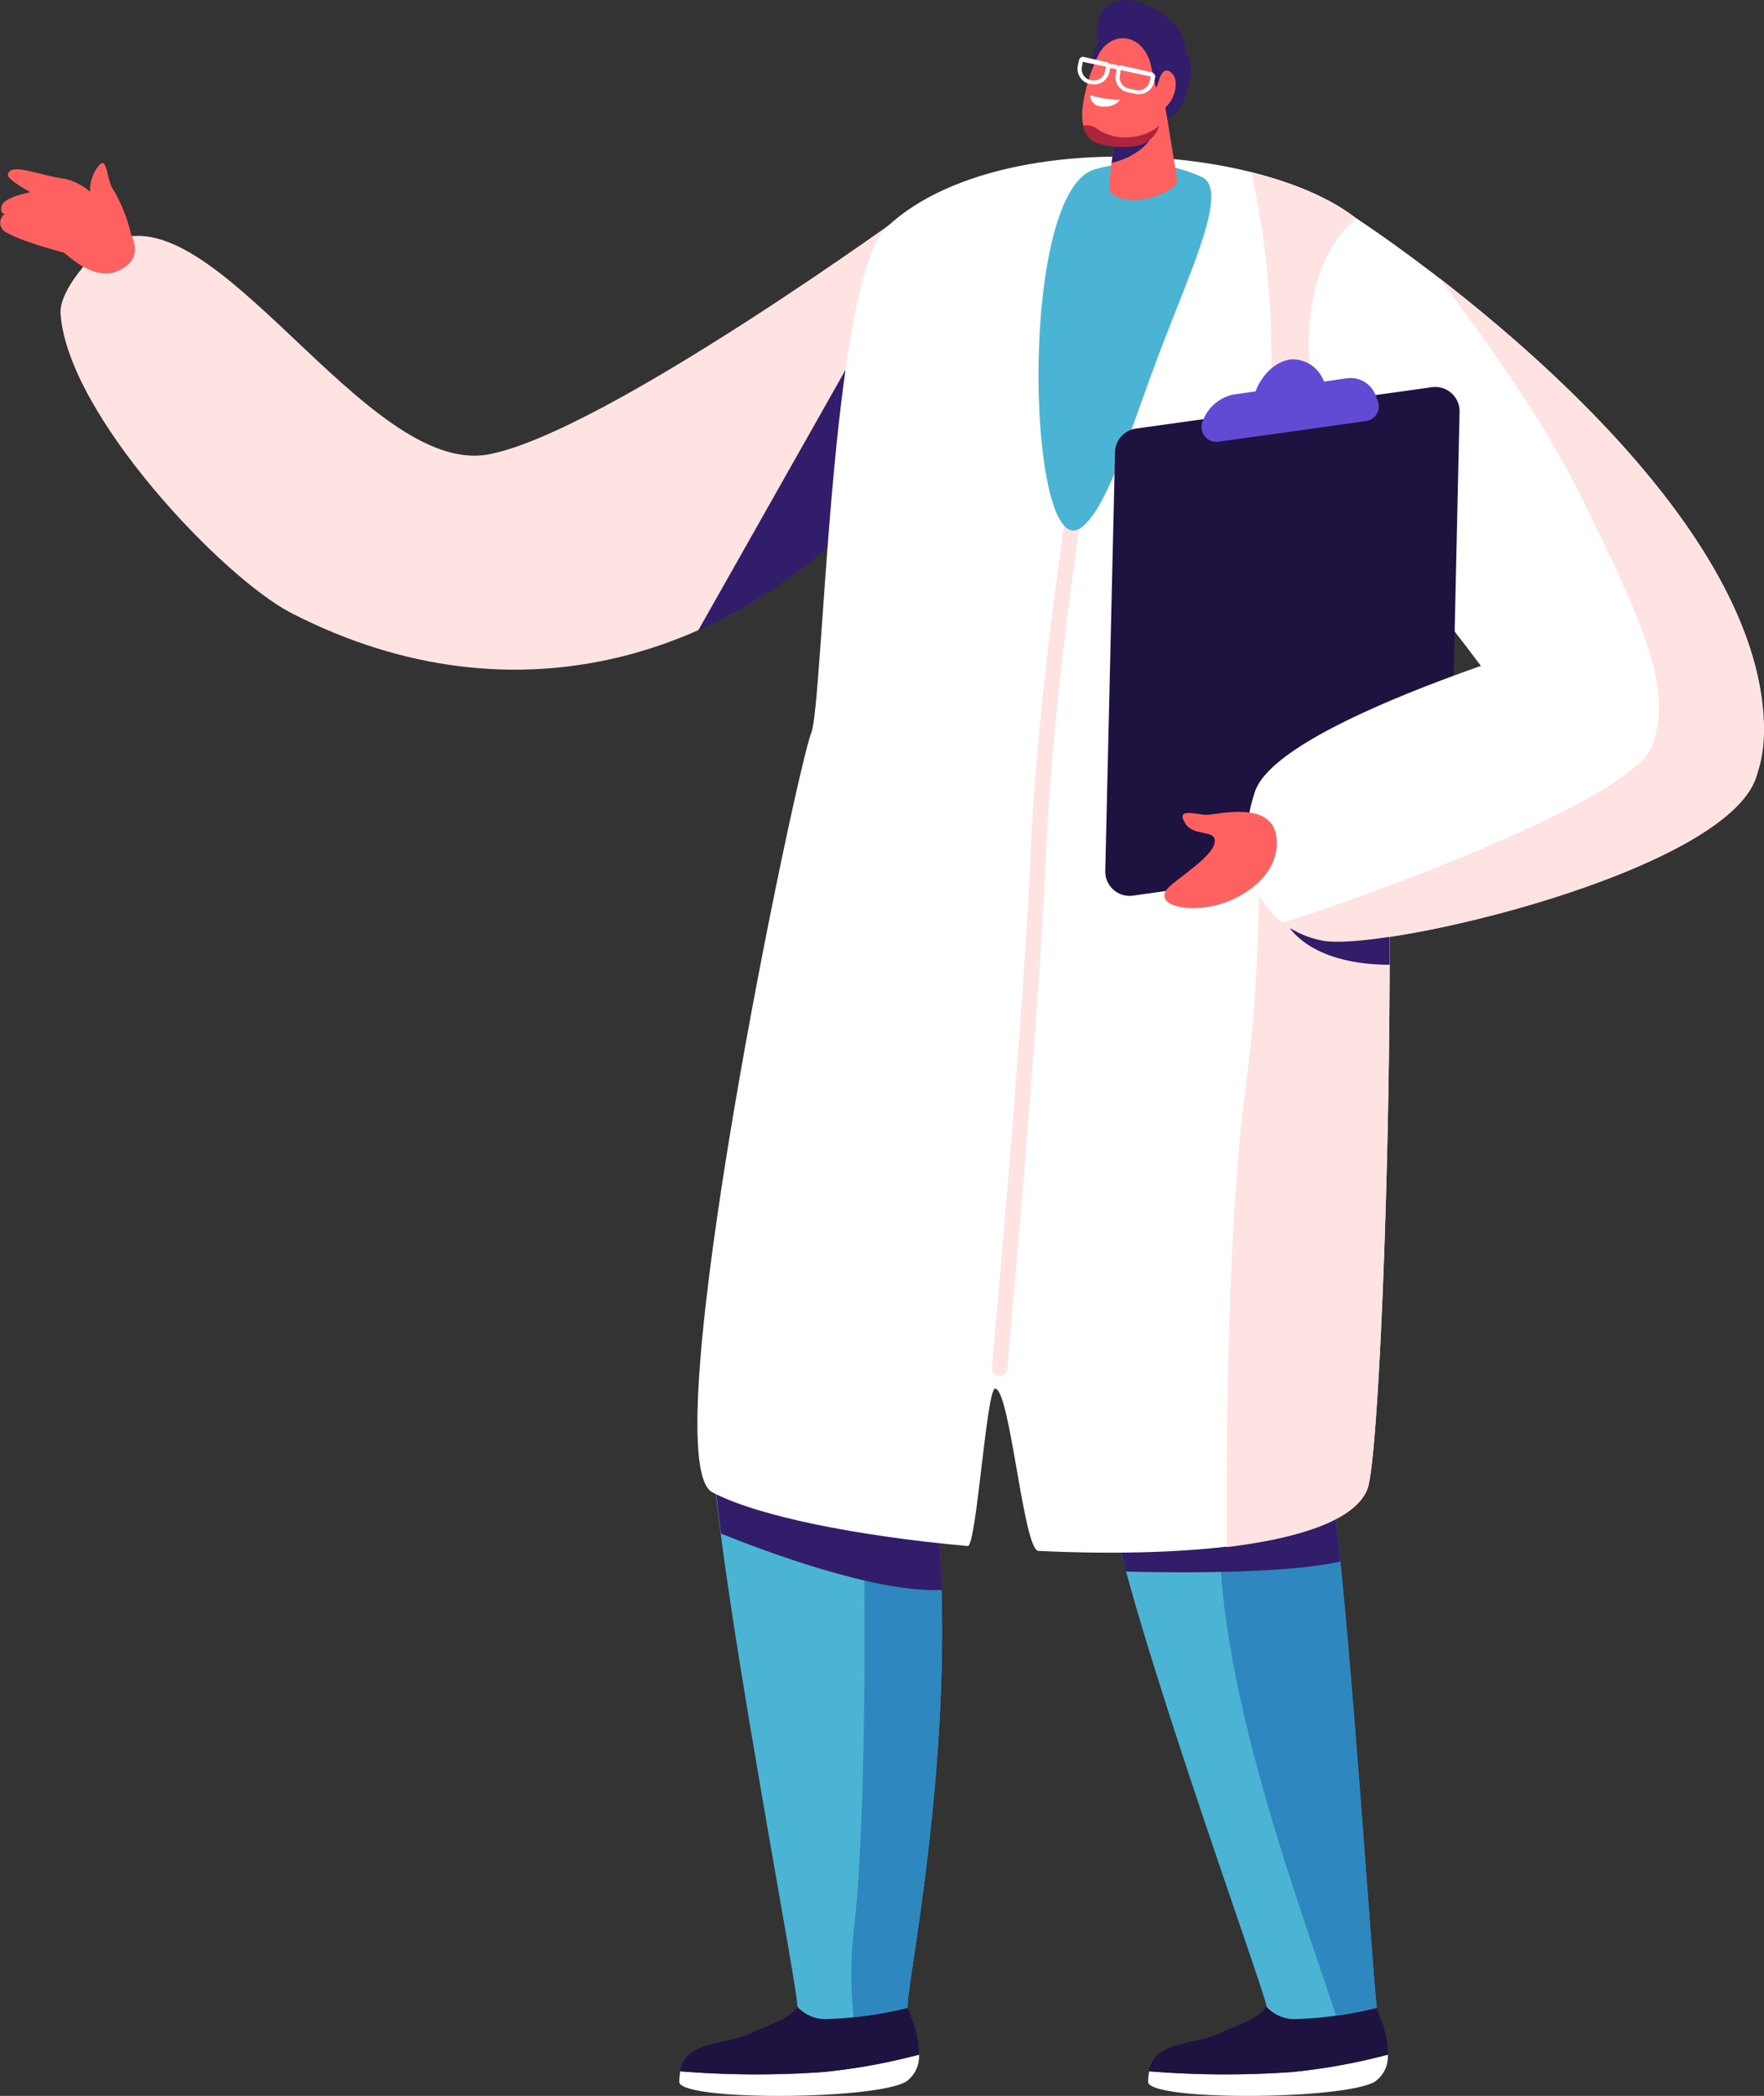 <svg xmlns="http://www.w3.org/2000/svg" width="247.234" height="293.702" viewBox="0 0 247.234 293.702">
  <rect x="0" y="0" width="247.234" height="293.702" fill="#333333" stroke="none"/>
  <g id="Grupo_1295" data-name="Grupo 1295" transform="translate(0 0)">
    <path id="Caminho_1831" data-name="Caminho 1831" d="M135.949-502.95s-43.7,31.855-59.919,34.8c-17.217,3.107-38.489-37.173-52.863-29.7-2.475,1.264-7.266,6.687-7.055,9.951.948,14.164,22.8,37.068,32.329,41.964,31.7,16.322,63.5,6.213,84.455-18.639C141.057-474.307,135.949-502.95,135.949-502.95Z" transform="translate(-7.625 531.834)" fill="#ffe3e3"/>
    <path id="Caminho_1832" data-name="Caminho 1832" d="M206.51-459.45l-20.693,36.594a74.276,74.276,0,0,0,21.693-14.9Z" transform="translate(-87.979 511.238)" fill="#311d69"/>
    <path id="Caminho_1833" data-name="Caminho 1833" d="M18.385-504.326a21.345,21.345,0,0,0-2.58-6.476c-.842-1.264-.79-4.633-1.9-3.317a5.293,5.293,0,0,0-1.264,3.738,8.311,8.311,0,0,0-3.58-1.843c-3.317-.369-7.582-2.369-7.951-.579-.158.684,3.159,2.475,3.159,2.475S.483-509.644.22-508.38s.527,1.053.527,1.053a1.5,1.5,0,0,0,.263,2.685c2.106,1.264,7.635,2.685,7.951,2.791s3.844,3.844,7.213,2.685C19.122-500.272,19.385-502.325,18.385-504.326Z" transform="translate(0 537.265)" fill="#ff6161"/>
    <path id="Caminho_1834" data-name="Caminho 1834" d="M200.93-8.576a128.685,128.685,0,0,1-19.955-.105,6.66,6.66,0,0,0-.158,1.474c0,2.685,27.169,2.58,31.75,0a4.3,4.3,0,0,0,1.843-3.844A79.792,79.792,0,0,1,200.93-8.576Z" transform="translate(-85.612 298.934)" fill="#fff"/>
    <path id="Caminho_1835" data-name="Caminho 1835" d="M201.025-14.589A86.047,86.047,0,0,0,214.5-17.011a13.144,13.144,0,0,0-1.106-5.265c-.158-.369-.316-.842-.474-1.316a58.922,58.922,0,0,1-11.215,1.58,5.4,5.4,0,0,1-4.265-1.738c-.053.053-.053.158-.105.211-.737,1.158-2.9,2.053-5.844,3.264-4.265,2.159-9.53,1.053-10.478,5.581A136.524,136.524,0,0,0,201.025-14.589Z" transform="translate(-85.706 304.947)" fill="#1d1240"/>
    <path id="Caminho_1836" data-name="Caminho 1836" d="M325.73-8.576a128.685,128.685,0,0,1-19.955-.105,6.66,6.66,0,0,0-.158,1.474c0,2.685,27.169,2.58,31.75,0a4.3,4.3,0,0,0,1.843-3.844A79.792,79.792,0,0,1,325.73-8.576Z" transform="translate(-144.701 298.934)" fill="#fff"/>
    <path id="Caminho_1837" data-name="Caminho 1837" d="M325.825-14.589A86.047,86.047,0,0,0,339.3-17.011a13.144,13.144,0,0,0-1.106-5.265c-.158-.369-.316-.842-.474-1.316a58.923,58.923,0,0,1-11.215,1.58,5.4,5.4,0,0,1-4.265-1.738c-.053.053-.053.158-.105.211-.737,1.158-2.9,2.053-5.844,3.264-4.265,2.159-9.53,1.053-10.478,5.581A136.524,136.524,0,0,0,325.825-14.589Z" transform="translate(-144.795 304.947)" fill="#1d1240"/>
    <path id="Caminho_1838" data-name="Caminho 1838" d="M276.717-265.638c-.579-4.739,7.108-68.028,5.055-84.245-2.159-17.165-5.739-21.9-7.319-31.539-19.166,3.054-48.7-1.843-61.92-3.528-7.529,16.533-18.9,51.863-22.851,109.676-.842,12,12.321,79.558,11.847,80.506a5.4,5.4,0,0,0,4.265,1.738,54.947,54.947,0,0,0,11.215-1.58c-.527-1.9,8.53-43.491,3.054-76.873-1.422-8.846,17.27-64.816,17.27-64.816s3.317,49.6,8.635,73.925c4.16,19.06,21.64,66.974,21.324,67.606a5.4,5.4,0,0,0,4.265,1.738,54.947,54.947,0,0,0,11.215-1.58C282.4-195.874,279.3-244.577,276.717-265.638Z" transform="translate(-89.791 475.965)" fill="#4bb4d4"/>
    <path id="Caminho_1839" data-name="Caminho 1839" d="M228.2-190.6c.527,18.744.369,48.6-1.106,62.025a57.082,57.082,0,0,0-.158,13.374,71.724,71.724,0,0,0,7.582-1.316c-.527-1.9,8.53-43.491,3.054-76.873-.579-3.528,2-14.427,5.371-26.274C237.832-222.453,227.67-208.026,228.2-190.6Z" transform="translate(-107.297 397.87)" fill="#2e87be"/>
    <path id="Caminho_1840" data-name="Caminho 1840" d="M221.135-162.385l-31.118-5.265c.211,2.58.527,5.792,1,9.478,5.9,2.369,21.588,8.319,30.96,7.9C221.819-154.381,221.556-158.436,221.135-162.385Z" transform="translate(-89.968 373.08)" fill="#311d69"/>
    <path id="Caminho_1841" data-name="Caminho 1841" d="M324.877-208.813c-2.264,23.009,10.478,56.338,16.059,73.4,1.843-.263,3.9-.632,5.739-1.053-.369-1.264-3.475-50.02-6.055-71.029-.369-3.054,2.738-31.065,4.423-54.654C337.145-247.46,326.457-224.872,324.877-208.813Z" transform="translate(-153.694 417.823)" fill="#2e87be"/>
    <path id="Caminho_1842" data-name="Caminho 1842" d="M327.319-158.634v-.316l-30.8,3.37c0,.053.053.158.053.211.421,1.948,1,4.16,1.632,6.634,5.9.158,22.535.369,30.065-1.422C327.951-153.263,327.635-156.159,327.319-158.634Z" transform="translate(-140.392 368.96)" fill="#311d69"/>
    <path id="Caminho_1843" data-name="Caminho 1843" d="M282.824-500.085c-2.159-16.322-52.495-23.167-70.608-6.213-8,7.477-8.9,66.817-10.636,70.976-2,4.844-22.43,101.831-13.848,106.359,6.371,3.37,20.482,6.16,35.8,7.529,1.211.105,2.633-22.167,3.844-22.062,2.106.158,3.949,22.641,6.055,22.746,21.8,1.053,43.175-1.106,46.124-8.74,2.053-5.371,4.686-82.139,1.9-118.153C279.665-470.968,283.561-494.662,282.824-500.085Z" transform="translate(-87.894 538.079)" fill="#fff"/>
    <path id="Caminho_1844" data-name="Caminho 1844" d="M265.119-303.972h-.105a1.085,1.085,0,0,1-1-1.211c.053-.474,4.476-49.073,5.423-71.871.948-22.851,5.423-50.6,5.423-50.915a1.116,1.116,0,0,1,1.264-.9,1.116,1.116,0,0,1,.9,1.264c-.053.263-4.475,27.906-5.423,50.652-.948,22.8-5.371,71.45-5.423,71.977A1.047,1.047,0,0,1,265.119-303.972Z" transform="translate(-125 496.765)" fill="#ffe3e3"/>
    <path id="Caminho_1845" data-name="Caminho 1845" d="M346.256-327.407c2.053-5.371,4.686-82.138,1.9-118.153-1.79-23.325,2.053-47.019,1.369-52.442-.842-6.318-8.9-11.215-19.534-13.848a118.672,118.672,0,0,1,2.159,37.7c-2.369,23.273.842,62.657-2.9,89.879-2.58,18.8-2.791,48.441-2.738,65.026C336.884-320.509,344.624-323.089,346.256-327.407Z" transform="translate(-154.59 536.048)" fill="#ffe3e3"/>
    <path id="Caminho_1846" data-name="Caminho 1846" d="M284.169-513.472a21.714,21.714,0,0,1,15.111,1c3.9,1.685-1.316,12.637-5.581,23.852-4.212,10.952-7.371,22.22-11.162,25.221C274.9-457.291,273.375-509.839,284.169-513.472Z" transform="translate(-130.887 537.249)" fill="#4bb4d4"/>
    <path id="Caminho_1847" data-name="Caminho 1847" d="M304.4-550.511a6.832,6.832,0,0,0-.79-2.843c-1.264-2.422-8.109-6.845-10.9-2.843-1.843,2.685-.053,6,1.316,7.951,1,3.159,3.9,6.792,6.74,7.161a3.4,3.4,0,0,0,3.107-2.106C304.766-545.088,305.978-548.511,304.4-550.511Z" transform="translate(-138.216 557.808)" fill="#311d69"/>
    <path id="Caminho_1848" data-name="Caminho 1848" d="M291.221-546.464s-1.843,3.37-.211,4.475,3.791-3.949,3.791-3.949S293.274-548.517,291.221-546.464Z" transform="translate(-137.466 552.813)" fill="#311d69"/>
    <path id="Caminho_1849" data-name="Caminho 1849" d="M302.907-532.25l1.948,11.952c-.263,1.632-7.108,4.054-9.372,1.527-.684-.737,1.211-10.794,1.211-10.794Z" transform="translate(-139.832 545.707)" fill="#ff6161"/>
    <path id="Caminho_1850" data-name="Caminho 1850" d="M295.917-517.386c.105-1,.263-2.053.421-3l4.949-.263S299.866-518.333,295.917-517.386Z" transform="translate(-140.108 540.215)" fill="#311d69"/>
    <path id="Caminho_1851" data-name="Caminho 1851" d="M297.617-544.166l1.527,6.792a4.248,4.248,0,0,1-3.475,4.791,11.031,11.031,0,0,1-5.16-.316c-1.843-.421-2.633-2.317-2.422-4.791a23.966,23.966,0,0,1,2.211-7.529C291.983-548.641,296.3-548.536,297.617-544.166Z" transform="translate(-136.385 552.989)" fill="#ff6161"/>
    <path id="Caminho_1852" data-name="Caminho 1852" d="M295.109-522.821a6.985,6.985,0,0,1-4.949-1.211,2.27,2.27,0,0,0-1.843-.369,3.056,3.056,0,0,0,2.264,2.527,12.625,12.625,0,0,0,5.16.316,4.2,4.2,0,0,0,3.265-2.843A7.289,7.289,0,0,1,295.109-522.821Z" transform="translate(-136.51 542.018)" fill="#ac253c"/>
    <path id="Caminho_1853" data-name="Caminho 1853" d="M306.968-536.52a4.829,4.829,0,0,0,.474-1.211c.263-.79.79-1.9,1.79-.948,1.422,1.369-.105,5.423-2.159,5.16C305.6-533.729,306.442-535.572,306.968-536.52Z" transform="translate(-144.999 548.924)" fill="#ff6161"/>
    <path id="Caminho_1854" data-name="Caminho 1854" d="M290.217-532.45a15.93,15.93,0,0,0,4.16.632s-.685,1.211-2.843.9A1.527,1.527,0,0,1,290.217-532.45Z" transform="translate(-137.409 545.802)" fill="#fff"/>
    <path id="Caminho_1855" data-name="Caminho 1855" d="M355.076-499.65S409.73-464.215,412.1-430.1c1.843,26.59-32.224,13.111-32.961,4.054-.474-5.634-27.327-35.172-28.906-41.6C344.072-492.805,355.076-499.65,355.076-499.65Z" transform="translate(-164.938 530.272)" fill="#fff"/>
    <path id="Caminho_1856" data-name="Caminho 1856" d="M339.55-389.337l-41.438,5.792a3.409,3.409,0,0,1-3.9-3.475l1.369-58.655a3.4,3.4,0,0,1,2.949-3.317l41.438-5.792a3.409,3.409,0,0,1,3.9,3.475l-1.316,58.655A3.537,3.537,0,0,1,339.55-389.337Z" transform="translate(-139.302 509.047)" fill="#1d1240"/>
    <path id="Caminho_1857" data-name="Caminho 1857" d="M344.293-456.956a3.789,3.789,0,0,0-4.054-2.58l-3.264.474a4.674,4.674,0,0,0-4.739-3.107c-3.58.685-4.844,4.476-4.844,4.476l-3.265.474a5.923,5.923,0,0,0-4.16,3.738,2.077,2.077,0,0,0,2.211,2.843l9.9-1.369,10.794-1.527a2.074,2.074,0,0,0,1.632-2.843Z" transform="translate(-151.417 512.535)" fill="#614bd4"/>
    <path id="Caminho_1858" data-name="Caminho 1858" d="M381.764-391.271s-45.387,12.689-48.809,23.115.842,19.271,9.583,20.851c8.688,1.58,57.918-10,60.867-23.589C406.617-385.69,390.557-393.43,381.764-391.271Z" transform="translate(-157.085 479.127)" fill="#fff"/>
    <path id="Caminho_1859" data-name="Caminho 1859" d="M315.777-341.328c-1.422-.053-4.318-1.053-2.9,1.211,1.211,1.948,4.423.737,4.107,2.685-.263,1.948-5,4.844-6.424,6.266-2,2,1.158,3.422,5.529,2.738,4.318-.684,10.109-4.212,9.583-9.635C325.149-343.539,317.2-341.275,315.777-341.328Z" transform="translate(-146.752 455.51)" fill="#ff6161"/>
    <path id="Caminho_1860" data-name="Caminho 1860" d="M357.37-308.72v-8.53l-13.953,3.475C343.47-313.828,346.471-308.72,357.37-308.72Z" transform="translate(-162.598 443.911)" fill="#311d69"/>
    <path id="Caminho_1861" data-name="Caminho 1861" d="M297.242-540.5l-4.212-.948a.559.559,0,0,0-.421.053,2.47,2.47,0,0,0-1.264-.263.944.944,0,0,0-.369-.263l-3.264-.737a.558.558,0,0,0-.684.474l-.158.685a2.187,2.187,0,0,0,1.685,2.633h.105a2.187,2.187,0,0,0,2.633-1.685l.105-.527a1.569,1.569,0,0,1,.9.211l-.105.526a2.187,2.187,0,0,0,1.685,2.633l1.053.211a2.187,2.187,0,0,0,2.633-1.685l.158-.685A.712.712,0,0,0,297.242-540.5Zm-6.582-.105a1.6,1.6,0,0,1-1.9,1.211h-.105a1.6,1.6,0,0,1-1.211-1.9l.105-.684,3.264.684Zm6.266,1.369a1.6,1.6,0,0,1-1.9,1.211l-1.053-.211a1.6,1.6,0,0,1-1.211-1.9l.105-.632v-.053l4.212.9Z" transform="translate(-135.799 550.64)" fill="#fff"/>
    <path id="Caminho_1862" data-name="Caminho 1862" d="M407.923-370.81c2.633-12.163-7.74-19.587-16.428-20.64,2.633,6.9,3.475,12.11,1.79,16.8-2.949,8.109-44.65,22.8-51.968,24.9A13.365,13.365,0,0,0,347-347.222C355.744-345.642,404.974-357.226,407.923-370.81Z" transform="translate(-161.604 479.042)" fill="#ffe3e3"/>
    <path id="Caminho_1863" data-name="Caminho 1863" d="M403.083-410.552c10.109,5.476,26.642,6.634,25.326-12.11-1.632-24.062-29.328-48.809-45.492-61.288,6,7.845,14.743,19.955,19.9,30.539,8.477,17.27,13.058,26.853,10.109,34.962C412.139-416.186,408.348-413.4,403.083-410.552Z" transform="translate(-181.3 522.838)" fill="#ffe3e3"/>
  </g>
</svg>
